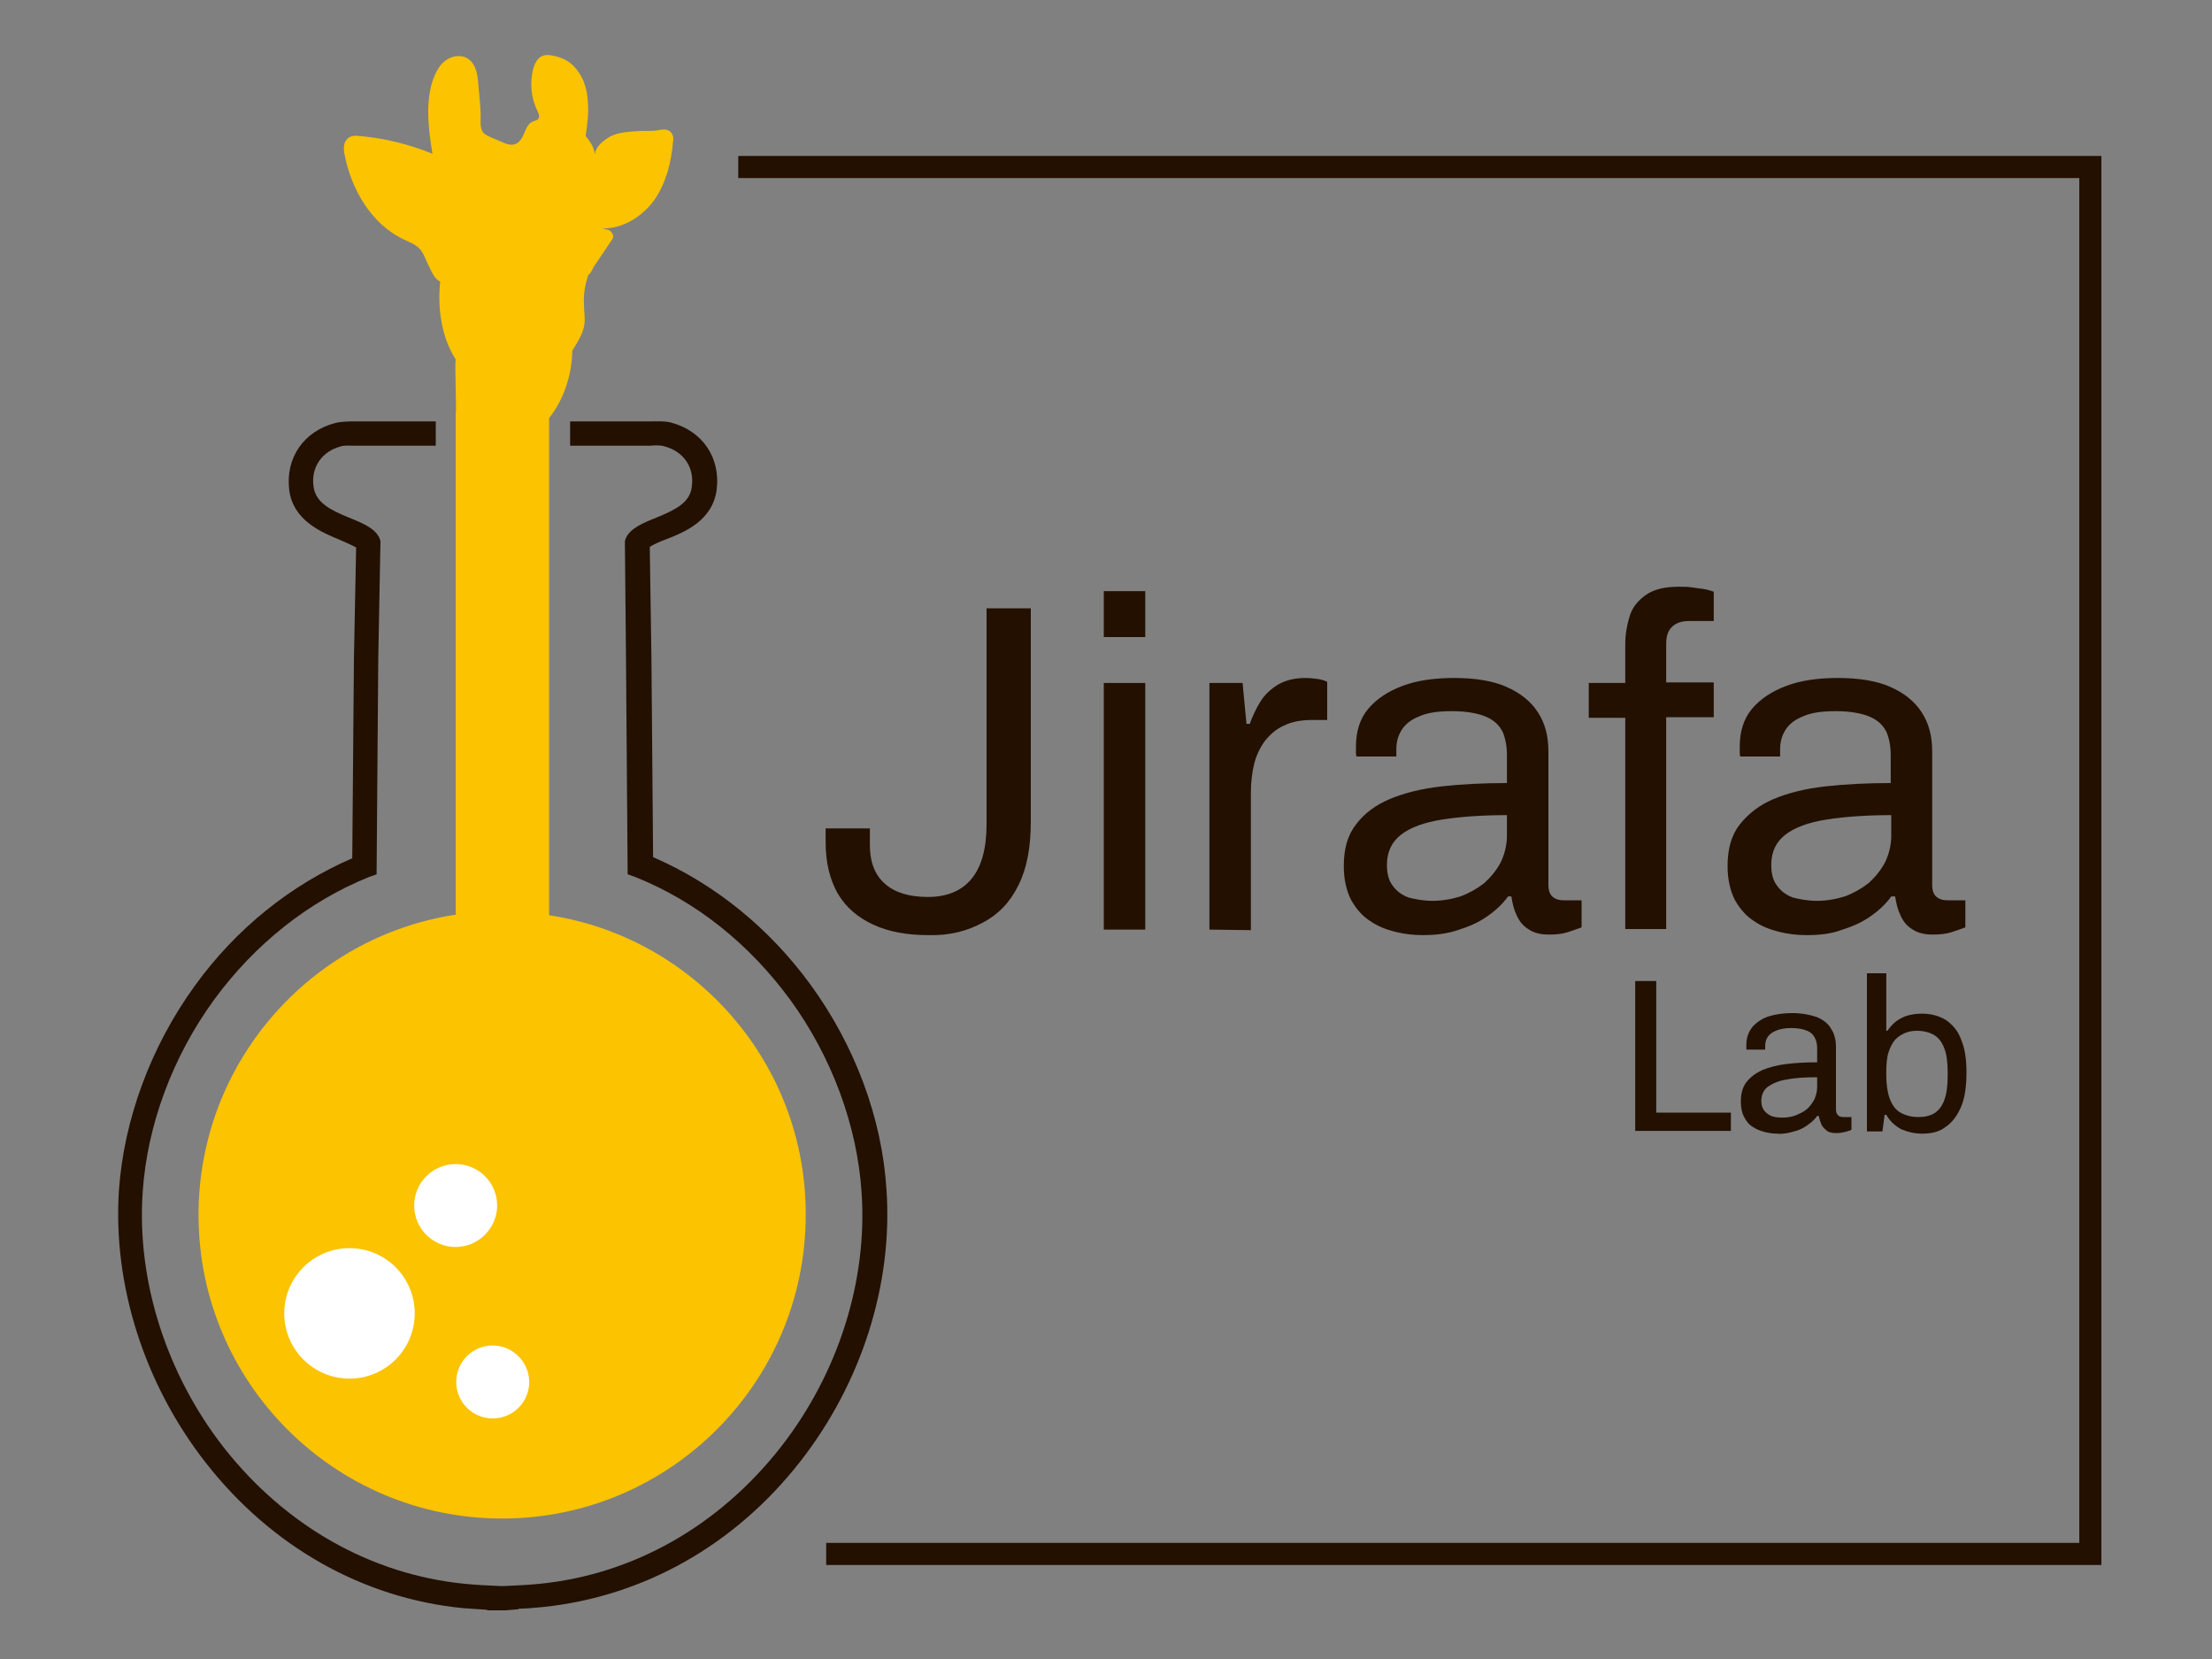 <?xml version="1.0" encoding="utf-8"?>
<!-- Generator: Adobe Illustrator 28.0.0, SVG Export Plug-In . SVG Version: 6.00 Build 0)  -->
<svg version="1.1" id="Capa_1" xmlns="http://www.w3.org/2000/svg" xmlns:xlink="http://www.w3.org/1999/xlink" x="0px" y="0px"
	 viewBox="0 0 400 300" style="enable-background:new 0 0 400 300;" xml:space="preserve">
<rect x="0" y="0" width="400" height="300" fill="#808080" stroke="none"/>
<style type="text/css">
	.st0{fill:#231001;}
	.st1{fill:#FBC300;}
	.st2{fill:#FFFFFF;}
</style>
<g>
	<g>
		<path class="st0" d="M167.9,169.1c-3.9,0-7.2-0.6-10-1.9s-4.9-3.1-6.4-5.6c-1.4-2.5-2.2-5.5-2.2-9.3v-2.5h8v3c0,3.1,0.9,5.4,2.7,7
			c1.8,1.6,4.4,2.4,7.8,2.4c3.4,0,6.1-1.1,7.9-3.3c1.8-2.2,2.7-5.5,2.7-9.8V110h8v38.6c0,4.6-0.7,8.4-2.2,11.4
			c-1.5,3.1-3.6,5.3-6.4,6.8S171.9,169.2,167.9,169.1L167.9,169.1z"/>
		<path class="st0" d="M199.6,115.2v-8.3h7.5v8.3H199.6z M199.6,168.1v-44.6h7.5v44.6H199.6z"/>
		<path class="st0" d="M218.7,168.1v-44.6h6l0.7,7.4h0.6c0.5-1.4,1.1-2.7,1.9-4c0.8-1.3,1.9-2.3,3.2-3.1c1.4-0.8,3-1.2,5-1.2
			c0.8,0,1.6,0.1,2.3,0.2s1.2,0.3,1.6,0.5v6.9h-2.8c-1.9,0-3.6,0.3-5,1c-1.4,0.6-2.5,1.6-3.4,2.7c-0.9,1.2-1.6,2.6-2,4.2
			c-0.4,1.6-0.6,3.4-0.6,5.3v24.8L218.7,168.1L218.7,168.1z"/>
		<path class="st0" d="M257.2,169.1c-1.6,0-3.3-0.2-4.9-0.6c-1.6-0.4-3.2-1-4.6-2c-1.4-0.9-2.5-2.2-3.4-3.8
			c-0.8-1.6-1.3-3.6-1.3-6.1c0-3.1,0.7-5.6,2.2-7.5c1.5-2,3.5-3.5,6.1-4.6c2.6-1.1,5.8-1.9,9.4-2.3c3.6-0.4,7.5-0.6,11.8-0.6v-5.1
			c0-1.6-0.3-3.1-0.8-4.2c-0.6-1.2-1.6-2.1-3-2.7c-1.4-0.6-3.5-1-6.1-1c-2.7,0-4.6,0.3-6.1,1c-1.5,0.6-2.5,1.5-3.1,2.5
			c-0.6,1-0.9,2.1-0.9,3.4v1.3h-7.2c-0.1-0.3-0.1-0.6-0.1-0.8v-1c0-2.7,0.7-5,2.2-6.8c1.5-1.8,3.6-3.2,6.3-4.2s5.8-1.4,9.3-1.4
			c3.7,0,6.9,0.5,9.4,1.6c2.5,1.1,4.4,2.6,5.7,4.6c1.3,2,1.9,4.3,1.9,7.1V160c0,1.1,0.3,1.8,0.8,2.2c0.5,0.4,1.1,0.6,1.9,0.6h3.3
			v4.9c-0.8,0.3-1.7,0.6-2.6,0.9c-1,0.3-2.1,0.4-3.3,0.4c-1.5,0-2.7-0.3-3.6-0.9c-1-0.6-1.7-1.4-2.2-2.5c-0.5-1-0.8-2.2-1-3.5h-0.6
			c-1,1.4-2.3,2.6-3.9,3.7c-1.6,1.1-3.3,1.8-5.2,2.4C261.5,168.9,259.4,169.1,257.2,169.1L257.2,169.1z M259,162.9
			c1.8,0,3.5-0.3,5.1-0.8c1.6-0.6,3-1.4,4.3-2.4c1.2-1.1,2.2-2.3,3-3.8c0.7-1.5,1.1-3.1,1.1-4.8v-3.7c-4.6,0-8.5,0.3-11.7,0.8
			s-5.7,1.4-7.4,2.7c-1.7,1.3-2.6,3.1-2.6,5.5c0,1.5,0.3,2.8,1,3.7c0.7,1,1.6,1.7,2.9,2.2C255.9,162.6,257.4,162.9,259,162.9
			L259,162.9z"/>
		<path class="st0" d="M293.9,168.1v-38.3h-6.6v-6.3h6.6v-7.1c0-1.7,0.3-3.4,0.8-5c0.5-1.6,1.5-2.8,2.9-3.8s3.4-1.5,5.9-1.5
			c0.8,0,1.6,0,2.3,0.1c0.8,0.1,1.5,0.2,2.2,0.3c0.7,0.1,1.3,0.3,1.9,0.5v5.3h-4.5c-1.4,0-2.4,0.4-3.1,1.1s-1,1.7-1,3v7h8.6v6.3
			h-8.6v38.3H293.9L293.9,168.1z"/>
		<path class="st0" d="M326.6,169.1c-1.6,0-3.3-0.2-4.9-0.6c-1.6-0.4-3.2-1-4.6-2c-1.4-0.9-2.5-2.2-3.4-3.8
			c-0.8-1.6-1.3-3.6-1.3-6.1c0-3.1,0.7-5.6,2.2-7.5s3.5-3.5,6.1-4.6c2.6-1.1,5.8-1.9,9.4-2.3c3.6-0.4,7.5-0.6,11.8-0.6v-5.1
			c0-1.6-0.3-3.1-0.8-4.2c-0.6-1.2-1.6-2.1-3-2.7c-1.4-0.6-3.5-1-6.1-1c-2.7,0-4.6,0.3-6.1,1c-1.5,0.6-2.5,1.5-3.1,2.5
			c-0.6,1-0.9,2.1-0.9,3.4v1.3h-7.2c-0.1-0.3-0.1-0.6-0.1-0.8v-1c0-2.7,0.7-5,2.2-6.8c1.5-1.8,3.6-3.2,6.3-4.2s5.8-1.4,9.3-1.4
			c3.7,0,6.9,0.5,9.4,1.6s4.4,2.6,5.7,4.6c1.3,2,1.9,4.3,1.9,7.1V160c0,1.1,0.3,1.8,0.8,2.2c0.5,0.4,1.1,0.6,1.9,0.6h3.3v4.9
			c-0.8,0.3-1.7,0.6-2.6,0.9c-1,0.3-2.1,0.4-3.3,0.4c-1.5,0-2.7-0.3-3.6-0.9c-1-0.6-1.7-1.4-2.2-2.5c-0.5-1-0.8-2.2-1-3.5H342
			c-1,1.4-2.3,2.6-3.9,3.7c-1.6,1.1-3.3,1.8-5.2,2.4C331,168.9,328.9,169.1,326.6,169.1L326.6,169.1z M328.5,162.9
			c1.8,0,3.5-0.3,5.1-0.8c1.6-0.6,3-1.4,4.3-2.4c1.2-1.1,2.2-2.3,3-3.8c0.7-1.5,1.1-3.1,1.1-4.8v-3.7c-4.6,0-8.5,0.3-11.7,0.8
			s-5.7,1.4-7.4,2.7c-1.7,1.3-2.6,3.1-2.6,5.5c0,1.5,0.3,2.8,1,3.7c0.7,1,1.6,1.7,2.9,2.2C325.4,162.6,326.9,162.9,328.5,162.9
			L328.5,162.9z"/>
	</g>
	<g>
		<path class="st0" d="M295.7,204.5v-27.1h3.8v23.8h13.5v3.3H295.7L295.7,204.5z"/>
		<path class="st0" d="M321.4,205c-0.8,0-1.5-0.1-2.3-0.3c-0.8-0.2-1.5-0.5-2.1-0.9c-0.7-0.4-1.2-1-1.6-1.8
			c-0.4-0.7-0.6-1.7-0.6-2.8c0-1.4,0.3-2.6,1-3.5c0.7-0.9,1.6-1.6,2.9-2.2c1.2-0.5,2.7-0.9,4.4-1.1c1.7-0.2,3.5-0.3,5.5-0.3v-2.4
			c0-0.8-0.1-1.4-0.4-2c-0.3-0.6-0.7-1-1.4-1.3c-0.7-0.3-1.6-0.5-2.9-0.5c-1.2,0-2.1,0.2-2.8,0.5s-1.2,0.7-1.5,1.2s-0.4,1-0.4,1.6
			v0.6h-3.4c0-0.1,0-0.3,0-0.4v-0.5c0-1.3,0.4-2.3,1.1-3.2c0.7-0.8,1.7-1.5,2.9-1.9c1.3-0.4,2.7-0.6,4.3-0.6c1.7,0,3.2,0.3,4.4,0.7
			c1.2,0.5,2.1,1.2,2.6,2.1c0.6,0.9,0.9,2,0.9,3.3v11.3c0,0.5,0.1,0.8,0.4,1.1c0.2,0.2,0.5,0.3,0.9,0.3h1.5v2.3
			c-0.4,0.2-0.8,0.3-1.2,0.4c-0.4,0.1-1,0.2-1.5,0.2c-0.7,0-1.3-0.1-1.7-0.4s-0.8-0.7-1-1.1c-0.2-0.5-0.4-1-0.5-1.6h-0.3
			c-0.5,0.7-1.1,1.2-1.8,1.7c-0.7,0.5-1.5,0.9-2.4,1.1C323.4,204.9,322.4,205.1,321.4,205L321.4,205z M322.3,202.1
			c0.8,0,1.6-0.1,2.4-0.4c0.7-0.3,1.4-0.6,2-1.1c0.6-0.5,1-1.1,1.4-1.8c0.3-0.7,0.5-1.4,0.5-2.3v-1.7c-2.1,0-4,0.1-5.4,0.4
			c-1.5,0.2-2.6,0.7-3.5,1.3c-0.8,0.6-1.2,1.5-1.2,2.6c0,0.7,0.2,1.3,0.5,1.7c0.3,0.4,0.8,0.8,1.3,1
			C320.8,202,321.5,202.1,322.3,202.1L322.3,202.1z"/>
		<path class="st0" d="M347.6,205c-1.4,0-2.6-0.3-3.8-0.8c-1.1-0.6-2-1.4-2.7-2.6h-0.3l-0.4,3h-2.8V176h3.5v10.4h0.2
			c0.5-0.7,1-1.3,1.7-1.8c0.6-0.4,1.3-0.8,2.1-1c0.8-0.2,1.6-0.3,2.5-0.3c1.6,0,3,0.4,4.2,1.1c1.2,0.8,2.2,1.9,2.8,3.5
			c0.7,1.6,1,3.6,1,6c0,2.6-0.3,4.7-1,6.3c-0.7,1.6-1.6,2.8-2.8,3.6C350.8,204.6,349.4,205,347.6,205L347.6,205z M346.8,202
			c1.2,0,2.2-0.2,3-0.7s1.4-1.3,1.8-2.4c0.4-1.1,0.6-2.5,0.6-4.3v-0.8c0-1.7-0.2-3.2-0.6-4.2c-0.4-1.1-1-1.9-1.8-2.4
			c-0.8-0.5-1.9-0.8-3.2-0.8c-0.7,0-1.4,0.1-2.1,0.4s-1.2,0.6-1.8,1.2c-0.5,0.6-0.9,1.4-1.2,2.3s-0.4,2.2-0.4,3.6v0.6
			c0,1.6,0.2,3,0.6,4.1c0.4,1.1,1,2,1.8,2.5S345.5,202,346.8,202L346.8,202z"/>
	</g>
</g>
<path class="st1" d="M99.3,165.5V75.6c2.7-3.4,4.1-7.8,4.2-12.2c0.9-1.5,2-3.1,2.2-4.9c0.1-1.2-0.1-2.3-0.1-3.5
	c-0.1-1.8,0.2-3.6,0.8-5.3c0.5-0.3,0.7-1,1-1.5c1-1.5,2.1-3.1,3.1-4.6c0.2-0.2,0.3-0.5,0.4-0.8c0-0.4-0.3-0.8-0.6-1.1
	c-0.4-0.2-1-0.3-1.4-0.4c3.7,0.1,7.2-2.1,9.4-5.1c2.1-3,3.1-6.8,3.4-10.5c0.1-0.6,0.1-1.3-0.4-1.8c-0.5-0.6-1.4-0.5-2.1-0.4
	c-1.2,0.3-2.4,0.1-3.7,0.2c-1.7,0.1-3.5,0.2-5,0.9c-1.5,0.8-3.2,2.2-2.9,3.9c0-1.6-0.7-2.7-1.7-3.9c0.3-2.1,0.6-4.1,0.4-6.2
	c-0.1-2.1-0.7-4.2-2-5.8c-1.2-1.6-2.8-2.3-4.7-2.6c-1.8-0.3-2.7,0.7-3.2,2.5c-0.6,2.5-0.4,5.2,0.8,7.6c0.2,0.4,0.4,0.9,0.2,1.3
	c-0.2,0.4-0.7,0.4-1.1,0.6c-0.9,0.4-1.2,1.4-1.6,2.3c-0.7,1.6-1.7,2.3-3.4,1.6c-0.9-0.4-1.7-0.7-2.6-1.1c-0.4-0.2-0.9-0.4-1.2-0.7
	c-0.5-0.5-0.6-1.3-0.6-2c0.1-2.3-0.2-4.5-0.4-6.8c-0.1-1.7-0.4-3.7-1.9-4.7c-1.2-0.8-3-0.5-4.1,0.4c-1.2,0.9-1.8,2.3-2.3,3.7
	c-1.3,4.1-0.7,8.8,0,13.1c-4.2-1.7-8.6-2.8-13.1-3.2c-0.8-0.1-1.7-0.1-2.3,0.5c-0.7,0.7-0.7,1.8-0.5,2.8c1.2,6.3,4.8,12.5,10.5,15.3
	c1,0.5,2.2,0.9,3,1.7c0.8,0.8,1.1,1.9,1.6,2.9c0.5,1,1.2,2.8,2.2,3.1c-0.5,4.8,0.2,10,2.8,14.1c-0.2,1.1,0.2,8.9,0,10v90.4
	c-26.3,4-46.5,26.8-46.5,54.3c0,30.3,24.6,54.9,54.9,54.9s54.9-24.6,54.9-54.9C145.8,192.3,125.6,169.5,99.3,165.5L99.3,165.5z"/>
<path class="st0" d="M91.4,291.2h-0.6h-2.7v-0.1c-1.5-0.1-3-0.2-4.4-0.3c-18.2-1.8-34.7-11.2-46.5-26.3
	c-11.1-14.2-16.8-32.1-15.7-49.2c0.9-12.9,5.8-26.1,13.7-37c7.5-10.4,17.4-18.3,28.5-23.1l0.3-36L64.4,99c-0.7-0.4-2.1-1-3-1.4
	c-3.1-1.3-8.4-3.4-9.1-9c-0.7-5.8,2.6-10.6,8.3-12.1c1.2-0.3,2.6-0.3,3.8-0.3h0.7l13.7,0v4.4H64.3c-0.9,0-2-0.1-2.6,0.1
	c-3.5,0.9-5.5,3.8-5,7.3c0.4,2.9,3,4.2,6.4,5.6c2.5,1,4.9,2,5.6,3.9l0.1,0.4l-0.4,21.3l-0.3,38.9l-1.4,0.5
	c-10.9,4.4-20.6,12.1-28,22.2c-7.5,10.3-12.1,22.7-12.9,34.8c-1.1,16,4.3,32.9,14.7,46.2c11.1,14.1,26.5,22.9,43.5,24.6
	c2,0.2,4.1,0.3,6.3,0.4H91h0.3c2.3-0.1,4.3-0.2,6.3-0.4c17-1.7,32.4-10.5,43.5-24.6c10.5-13.4,15.8-30.2,14.7-46.2
	c-0.8-12.1-5.4-24.5-12.9-34.8c-7.4-10.1-17-17.8-28-22.2l-1.4-0.5l-0.3-38.9L113,97.9l0.1-0.4c0.7-1.9,3.1-2.9,5.6-3.9
	c3.4-1.4,6.1-2.7,6.4-5.6c0.5-3.5-1.5-6.4-5-7.3c-0.6-0.2-1.7-0.2-2.6-0.1h-0.7l-13.7,0v-4.4h14.4c1.2,0,2.6-0.1,3.8,0.2
	c5.7,1.5,9,6.3,8.3,12.1c-0.7,5.7-6,7.8-9.1,9c-0.8,0.3-2.3,0.9-3,1.4l0.3,20.1l0.3,36c11.1,4.8,21,12.8,28.5,23.1
	c8,11,12.9,24.1,13.7,37c1.2,17.1-4.5,35-15.6,49.2c-11.8,15.1-28.3,24.4-46.5,26.3c-1.4,0.1-2.9,0.3-4.4,0.3v0.1L91.4,291.2
	L91.4,291.2z"/>
<g>
	<circle class="st2" cx="63.2" cy="237.5" r="11.8"/>
	<path class="st2" d="M82.5,249.9c0-3.7,3-6.6,6.6-6.6s6.6,3,6.6,6.6c0,3.7-3,6.6-6.6,6.6S82.5,253.6,82.5,249.9z"/>
	<path class="st2" d="M74.9,218c0-4.2,3.4-7.5,7.5-7.5c4.2,0,7.5,3.4,7.5,7.5s-3.4,7.5-7.5,7.5C78.3,225.5,74.9,222.2,74.9,218z"/>
</g>
<polygon class="st0" points="380,283 149.4,283 149.4,279 376,279 376,32.2 133.5,32.2 133.5,28.2 380,28.2 "/>
</svg>
